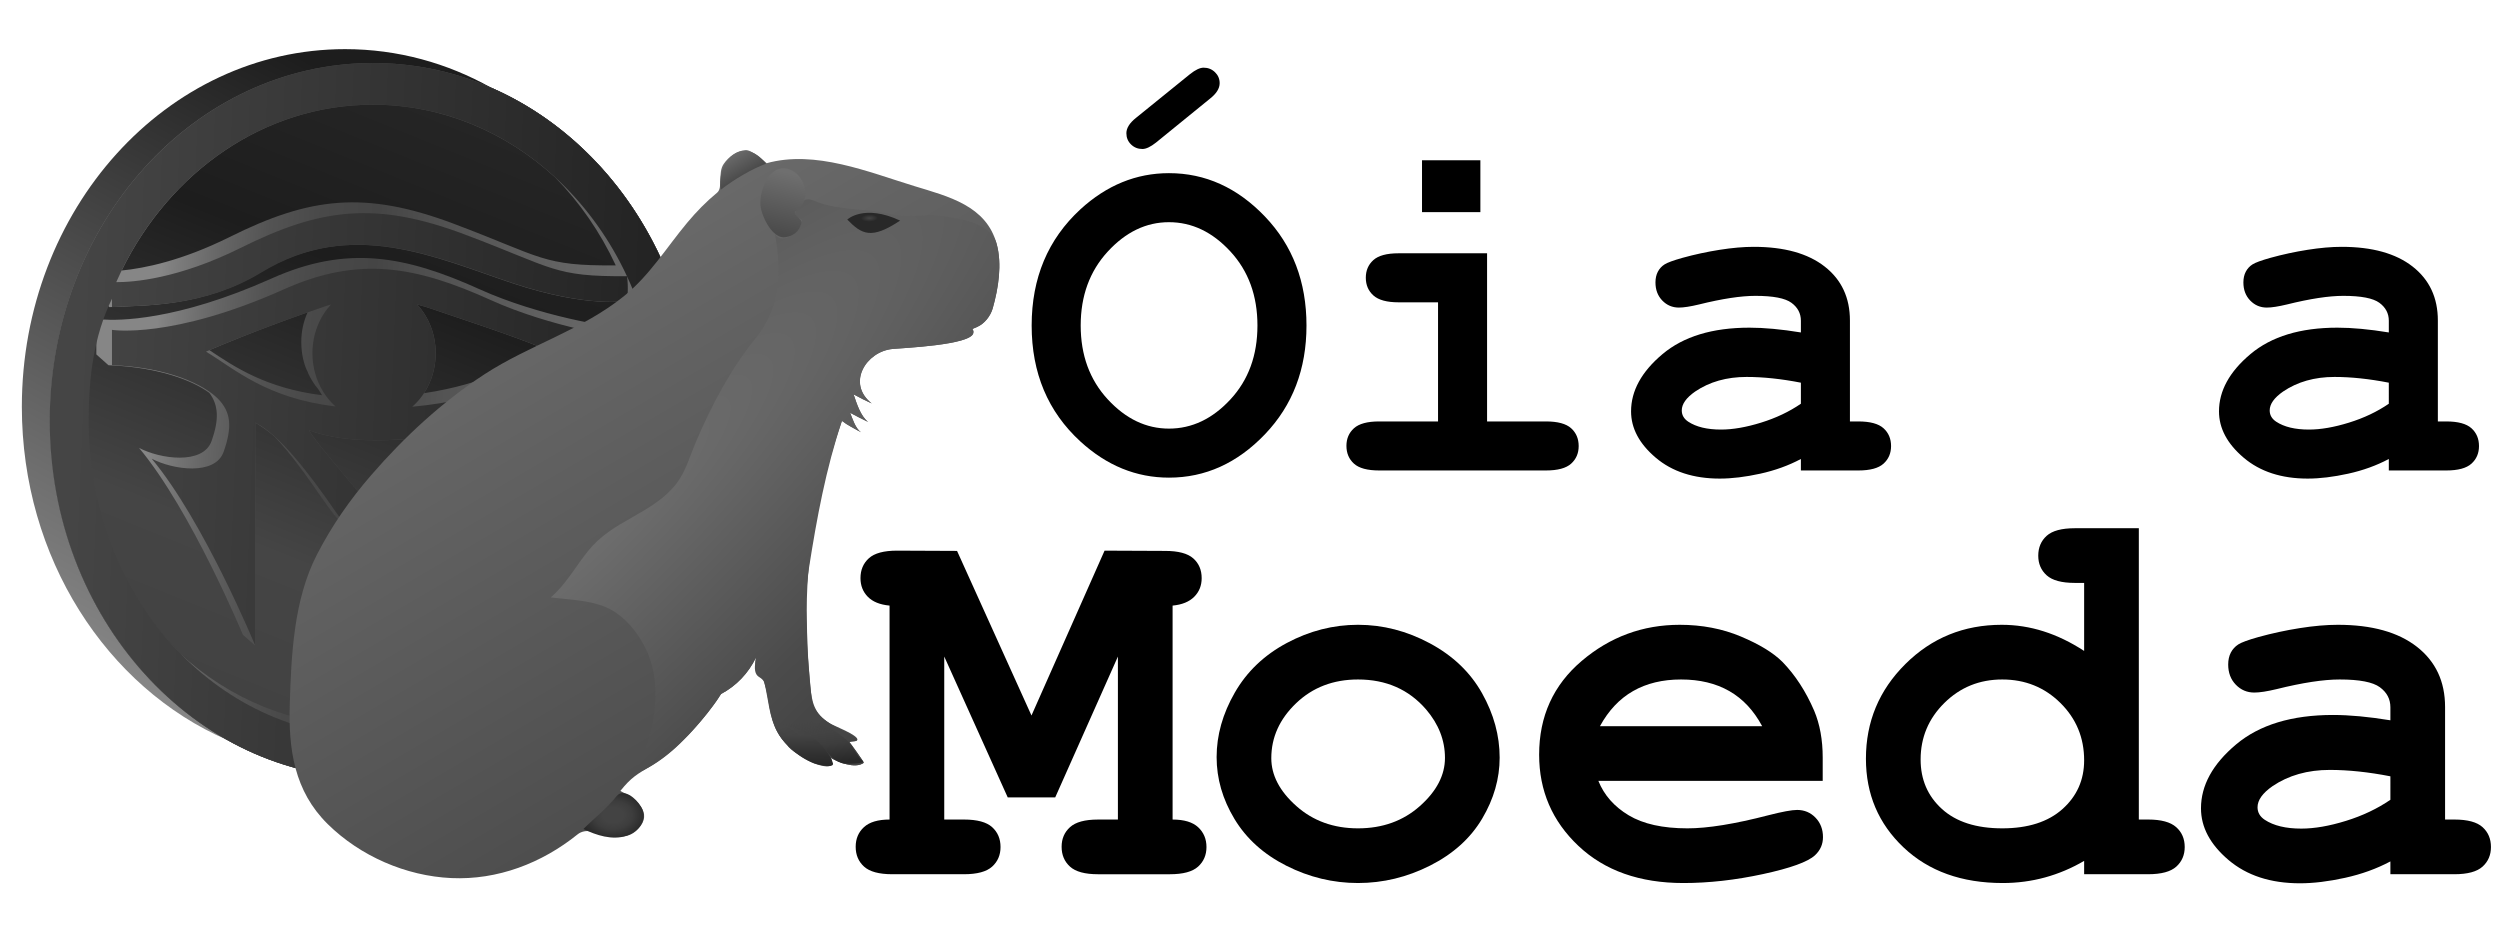 <?xml version="1.0" encoding="utf-8"?>
<!-- Feito por Pablo S Costa  -->
<!DOCTYPE svg PUBLIC "-//W3C//DTD SVG 1.1//EN" "http://www.w3.org/Graphics/SVG/1.1/DTD/svg11.dtd">
<svg version="1.1" id="Logo" xmlns="http://www.w3.org/2000/svg" xmlns:xlink="http://www.w3.org/1999/xlink" x="0px" y="0px"
	 width="960px" height="364px" viewBox="0 0 960 364" enable-background="new 0 0 960 364" xml:space="preserve">
<g id="moeda_preta">
	<linearGradient id="SVGID_5_" gradientUnits="userSpaceOnUse" x1="76.328" y1="275.486" x2="202.086" y2="37.14">
		<stop  offset="0" style="stop-color:#868686"/>
		<stop  offset="0.9" style="stop-color:#1D1D1D"/>
	</linearGradient>
	<path fill="url(#SVGID_5_)" d="M188.643,33.697c-16.86-9.48-35.937-14.829-56.143-14.829c-68.544,0-124.11,61.491-124.11,137.345
		c0,58.105,32.606,107.782,78.675,127.849c16.859,9.48,35.936,14.828,56.143,14.828c68.544,0,124.11-61.491,124.11-137.345
		C267.317,103.439,234.711,53.763,188.643,33.697z"/>
	<linearGradient id="SVGID_6_" gradientUnits="userSpaceOnUse" x1="76.008" y1="328.161" x2="204.08" y2="10.614">
		<stop  offset="0" style="stop-color:#3F3F3F"/>
		<stop  offset="0.345" style="stop-color:#454545"/>
		<stop  offset="0.675" style="stop-color:#1D1D1D"/>
		<stop  offset="1" style="stop-color:#2A2A2A"/>
	</linearGradient>
	<ellipse fill="url(#SVGID_6_)" cx="143.207" cy="161.545" rx="124.11" ry="137.345"/>
	<linearGradient id="SVGID_7_" gradientUnits="userSpaceOnUse" x1="248.359" y1="169.531" x2="57.914" y2="155.067">
		<stop  offset="0" style="stop-color:#6A6A6A"/>
		<stop  offset="0.182" style="stop-color:#646464"/>
		<stop  offset="0.423" style="stop-color:#535353"/>
		<stop  offset="0.572" style="stop-color:#454545"/>
		<stop  offset="0.686" style="stop-color:#494949"/>
		<stop  offset="0.788" style="stop-color:#535353"/>
		<stop  offset="0.885" style="stop-color:#666666"/>
		<stop  offset="0.979" style="stop-color:#7F7F7F"/>
		<stop  offset="1" style="stop-color:#868686"/>
	</linearGradient>
	<path fill="url(#SVGID_7_)" d="M222.76,56.131c-21.541-19.93-49.279-31.931-79.553-31.931c-68.543,0-124.11,61.491-124.11,137.344
		c0,40.087,15.522,76.158,40.274,101.266c22.084,22.403,51.516,36.079,83.835,36.079c68.544,0,124.11-61.491,124.11-137.345
		C267.317,119.194,249.991,81.326,222.76,56.131z M143.207,40.197c26.594,0,50.975,10.479,69.96,27.907
		c9.44,9.617,17.342,21.048,23.275,33.788l-0.018,0.015c-28.266,0.243-28.047-3.152-62.229-16.003
		c-34.181-12.852-55.302-10.184-85.977,5.092c-18.385,9.155-32.853,12.037-41.503,12.878
		C65.259,65.957,101.512,40.197,143.207,40.197z M138.924,278.745c-26.594,0-50.975-10.479-69.96-27.906
		c-21.768-22.176-35.779-53.97-35.779-89.294c0-11.543,1.815-22.707,3.815-33.284v7.835l4.651,4.147
		c19.376,0.731,32.284,5.874,38.729,10.618c3.574,4.751,3.779,10.242,0.887,18.455c-3.287,9.334-19.884,6.911-27.882,2.667
		c20.049,24.005,39.891,71.774,39.891,71.774L98,247.904c0,0,0-75.896,0-85.595c2,1.163,4.811,3.036,7.532,5.439
		c6.206,6.514,12.421,15.265,18.684,24.361c8.933,12.976,27.046,31.366,34.482,38.397c3.485,3.438,6.062,5.897,7.063,6.729
		c3.506,2.909,17.314,11.639,34.186,12.366c4.17,0.181,7.591,0.078,10.512-0.243C191.258,267.667,166.257,278.745,138.924,278.745z
		 M118.244,143h-0.007l0.025,0.192c1.048,2.276,2.388,4.435,3.965,6.267l1.458,2.313c-21.634-2.715-33.679-10.929-43.279-17.321
		c4.217-1.809,18.445-7.774,37.709-14.516c-1.55,3.482-2.422,7.251-2.422,11.396C115.692,135.585,116.616,140,118.244,143z
		 M217.972,228.205c3.441-3.067,5.645-7.765,5.645-13.034c0-6.156-3.011-11.527-7.485-14.432c-0.076-0.108-0.151-0.216-0.229-0.321
		c1.821-0.17,3.515,0.237,5.035,1.085C225.714,208.725,226.097,221.549,217.972,228.205z M232.499,195.143l0.004-0.003l-0.1-0.097
		c-0.131-0.133-0.183-0.258-0.313-0.382l-4.09-4.048v0.007c-1-0.798-1.726-1.421-2.455-1.905c-3.287-2.182-10.99-8.023-23.483-1.212
		c-9.934,5.415-12.291,12.852-12.947,23.521c-0.214,3.47,0.686,6.695,2.344,9.372l-0.013-0.008l0.015,0.02
		c0.812,1.309,1.804,2.482,2.933,3.49l0.025,0.031l3.558,3.457c0.051,0.052,0.104,0.101,0.155,0.151l0.277,0.269l0.02,0.013
		c1.6,1.49,3.486,2.639,5.54,3.331l0.005,0.003l-0.002-0.003c1.443,0.487,2.967,0.752,4.526,0.752c1.462,0,2.873-0.233,4.21-0.662
		c-16.02,7.08-28.639,0.864-37.853-4.697c-5.64-3.404-13.301-9.131-19.568-14.852c-2.508-2.599-4.536-5.075-5.729-7.188
		c-4.382-7.761-27.608-33.22-30.896-39.283c11.395,4.284,25.771,4.104,33.805,3.604c12.439-0.774,33.608-1.421,57.785-16.455
		c14.196-8.828,22.511-7.633,27.049-4.95c0.303,0.491,0.439,0.803,0.439,0.803l4.283,4.147c0,0,0.438-17.943,0-22.793l-4.283-4.147
		c-2.849,0.485-30.875-4.092-53.464-14.307c-28.777-13.012-51.13-17.106-79.989-4.183c-36.64,16.408-59.08,16.177-64.98,15.74
		c0.572-1.874,1.186-3.727,1.836-5.559l0.877,0.816c13.385-0.728,36.02,0,57.932-13.336c34.878-21.228,67.573-5.577,96.714,4.122
		c29.143,9.699,44.042,6.79,44.042,6.79s0.137-1.12,0.223-2.723c4.936,13.809,7.648,28.858,7.648,44.609
		c0,18.504-3.75,36.035-10.444,51.727C237.486,201.896,234.977,197.684,232.499,195.143z M160.177,116.913
		c2.054,0.533,4.004,1.125,5.813,1.75c8.743,3.024,30.652,10.068,43.085,15.285c-8.397,5.355-22.635,13.502-46.267,17.041
		c2.828-4.313,4.497-9.615,4.497-15.352C167.304,128.298,164.572,121.667,160.177,116.913z"/>
	<linearGradient id="SVGID_8_" gradientUnits="userSpaceOnUse" x1="28.632" y1="156.869" x2="264.771" y2="166.507">
		<stop  offset="0" style="stop-color:#454545"/>
		<stop  offset="1" style="stop-color:#212121"/>
	</linearGradient>
	<path fill="url(#SVGID_8_)" d="M143.207,24.201c-68.543,0-124.11,61.491-124.11,137.344c0,75.854,55.566,137.345,124.11,137.345
		c68.544,0,124.11-61.491,124.11-137.345C267.317,85.692,211.751,24.201,143.207,24.201z M143.207,282.893
		c-60.56,0-109.164-54.328-109.164-121.348c0-16.598,1.957-32.416,8.957-46.825v3.216c13-0.728,35.53,0,57.441-13.336
		c34.877-21.228,67.327-5.577,96.469,4.122c29.142,9.699,43.919,6.79,43.919,6.79s0.596-5.334-0.061-9.457
		c-28.266,0.243-28.078-3.152-62.26-16.004c-34.181-12.851-55.317-10.184-85.993,5.092c-24.149,12.025-41.559,13.231-47.876,13.2
		c17.816-40.35,55.256-68.146,98.571-68.146c60.56,0,109.652,54.33,109.652,121.348c0,22.394-5.488,43.364-15.046,61.371
		c0.408-3.575,0.538-7.3,0.473-10.897c-0.219-12.125-5.255-16.975-8.542-19.156c-3.287-2.182-10.95-8.023-23.443-1.213
		c-9.934,5.416-12.27,12.853-12.927,23.521c-0.568,9.219,6.77,16.73,15.119,16.73c8.351,0,15.12-7.49,15.12-16.73
		c0-6.37-3.218-11.907-7.952-14.732c12.864-1.544,19.622,25.689,3.569,33.888c-17.091,8.729-30.457,2.183-40.098-3.637
		s-25.198-18.429-29.58-26.188c-4.382-7.761-27.608-33.22-30.896-39.283c11.395,4.284,25.771,4.104,33.805,3.604
		c12.439-0.774,33.608-1.421,57.785-16.455c25.009-15.552,31.771,0,31.771,0s0.438-17.943,0-22.793
		c-2.849,0.485-30.876-4.092-53.464-14.306c-28.777-13.013-50.641-17.106-79.499-4.183C65.967,130.384,43,126.665,43,126.665v13.579
		c22,0.849,35.53,7.638,40.679,12.852c5.149,5.213,5.495,11.033,2.208,20.368c-3.286,9.335-19.634,6.911-27.631,2.668
		C78.303,200.137,98,247.904,98,247.904s0-75.896,0-85.595c9,4.365,20.19,18.672,30.709,33.947
		c10.517,15.276,33.704,38.069,37.209,40.979c3.506,2.909,17.237,11.639,34.108,12.366c11.06,0.478,16.895-1.025,21.737-3.347
		C201.848,268.854,173.985,282.893,143.207,282.893z M128.846,156.07c-26.613-3.117-38.909-14.542-49.735-21.039
		c0,0,19.088-8.408,45.904-17.458c0.689-0.232,1.376-0.431,2.063-0.633c-4.38,4.753-7.102,11.372-7.102,18.698
		C119.976,143.903,123.439,151.271,128.846,156.07z M160.177,116.913c2.054,0.533,4.004,1.125,5.813,1.75
		c10.517,3.638,40.098,13.094,49.301,18.187c-8.965,5.823-25.916,16.53-56.995,19.34c5.485-4.796,9.008-12.216,9.008-20.552
		C167.304,128.298,164.572,121.667,160.177,116.913z"/>
</g>
<g id="Capivara_preta">
	<linearGradient id="corpointeiro_3_" gradientUnits="userSpaceOnUse" x1="306.074" y1="294.175" x2="183.492" y2="85.015">
		<stop  offset="0" style="stop-color:#4B4B4B"/>
		<stop  offset="0.721" style="stop-color:#646464"/>
		<stop  offset="1" style="stop-color:#6F6F6F"/>
	</linearGradient>
	<path id="corpointeiro_1_" fill="url(#corpointeiro_3_)" d="M382.726,93.695c-3.979-14.755-18.623-18.262-31.627-22.24
		c-17.64-5.396-38.07-13.952-56.704-8.786c-0.051,0.013-5.545-5.176-8.025-5.026c-3.458,0.209-6.599,2.571-8.494,5.355
		c-2.336,3.433-0.177,9.083-2.511,10.998c-4.189,3.436-7.979,7.337-11.45,11.491c-8.045,9.63-14.368,20.169-24.252,28.177
		c-16.151,13.085-36.348,18.811-53.603,30.053c-16.292,10.615-30.793,24.04-43.503,38.71c-8.237,9.508-15.128,19.416-20.874,30.59
		c-8.863,17.236-9.831,38.329-10.41,57.338c-0.529,17.388,1.693,33.403,14.58,46.1c12.454,12.271,29.994,19.933,47.455,20.728
		c17.75,0.81,34.729-5.709,48.466-16.77c6.123-4.93,17.083,6.514,24.225-3.271c4.48-6.138-3.192-11.109-7.785-13.423
		c4.189-5.232,6.384-6.378,11.736-9.61c3.317-2.014,6.392-4.41,9.291-6.985c4.522-4.036,8.643-8.532,12.393-13.291
		c1.855-2.358,3.659-4.775,5.238-7.331c5.932-3.163,10.498-7.977,13.429-14.021c-0.74,5.178,0.058,5.381,2.764,8.689
		c0.324,0.396,0.449,0.966,0.565,1.449c1.467,6.203,1.71,12.582,4.792,18.283c1.048,1.942,2.37,3.759,3.967,5.288
		c1.894,3.789,20.047,11.798,16.548,4.801c2.954,1.669,9.39,4.367,12.729,1.943c0.345-0.25-5.124-7.35-5.438-7.669
		c0.101-0.002,0.086-0.089-0.043-0.26c0.55-0.457,2.948-0.021,3.043-0.985c0.181-1.828-9.181-5.351-10.671-6.291
		c-5.818-3.669-6.811-7.855-7.364-14.174c-1.298-14.792-2.868-30.688-0.55-45.439c3.021-19.226,6.481-37.98,12.654-56.5
		c2.235,1.74,4.852,2.954,7.292,4.363c-2.133-1.523-3.232-5.189-4.149-7.476c2.259,1.262,4.601,2.37,6.914,3.526
		c-2.997-2.398-4.397-7.14-5.584-10.609c2.263,1.278,4.605,2.414,6.967,3.499c-9.781-7.685-2.275-19.935,8.01-20.921
		c3.743-0.359,30.17-1.491,31.013-6.121c0.355-1.951-1.659-1.009,1.447-2.333c2.854-1.216,5.174-4.241,6.004-7.18
		C383.39,110.635,384.845,101.565,382.726,93.695C382.625,93.321,385.49,103.964,382.726,93.695z"/>
	
		<radialGradient id="pataTraseira_3_" cx="229.222" cy="324.914" r="14.072" gradientTransform="matrix(0.9 0 0 0.672 29.202 94.671)" gradientUnits="userSpaceOnUse">
		<stop  offset="0.31" style="stop-color:#434343"/>
		<stop  offset="0.58" style="stop-color:#3D3D3D"/>
		<stop  offset="0.963" style="stop-color:#2A2A2A"/>
		<stop  offset="1" style="stop-color:#282828"/>
	</radialGradient>
	<path id="pataTraseira_1_" fill="url(#pataTraseira_3_)" d="M224.028,318.337c4.919,2.399,11.077,4.414,16.51,2.616
		c4.81-1.592,8.416-6.221,5.651-11.104c-1.937-3.423-6.892-7.376-9.489-4.053C233,310.532,228.231,314.102,224.028,318.337
		C228.352,320.446,227.567,314.771,224.028,318.337z"/>
	
		<radialGradient id="iluminacaoInderior_3_" cx="227.516" cy="203.691" r="141.697" gradientTransform="matrix(0.697 0.717 -3.248 3.158 730.401 -602.65)" gradientUnits="userSpaceOnUse">
		<stop  offset="0" style="stop-color:#6F6F6F"/>
		<stop  offset="0.626" style="stop-color:#4B4B4B"/>
		<stop  offset="0.695" style="stop-color:#494949"/>
		<stop  offset="0.764" style="stop-color:#464646"/>
		<stop  offset="1" style="stop-color:#434343"/>
	</radialGradient>
	<path id="iluminacaoInderior_1_" fill="url(#iluminacaoInderior_3_)" d="M382.726,93.695c-2.131-7.917-13.659-9.741-20.984-10.748
		c-4.685-0.644-9.332,0.076-14.021,0.012c-4.024-0.055-7.926-1.368-11.896-1.884c-4.18-0.543-8.399-0.669-12.573-1.268
		c-2.226-0.318-4.433-0.746-6.616-1.283c-3.764-0.926-7.021-3.869-8.947-0.181c-0.345,0.66-2.393,2.733-2.43,3.59
		c-0.112,2.547,3.575,1.066,2.487,4.009c-1.202,3.25-6.896,8.112-10.121,4.141c2.543,14.101,2.076,28.039-7.243,39.509
		c-9.786,12.044-17.199,26.102-23.25,40.337c-2.235,5.258-3.772,10.992-7.256,15.604c-4.351,5.758-10.742,9.524-16.923,13.013
		c-6.596,3.723-12.37,7.094-17.184,13.091c-4.736,5.901-8.471,12.773-14.265,17.761c8.394,1.085,18.179,1.004,25.289,6.064
		c5.109,3.636,8.739,8.558,11.404,14.144c6.865,14.393,2.853,35.032-5.292,47.9c10.943-3.839,19.925-12.959,27.146-21.711
		c2.44-2.957,4.802-6.027,6.819-9.294c5.932-3.163,10.498-7.977,13.429-14.021c-0.258,1.806-0.941,4.943,0.271,6.64
		c0.826,1.157,2.37,1.323,2.867,2.809c2.125,6.345,1.699,12.941,5.021,19.047c3.033,5.576,9.266,10.656,15.367,12.583
		c2.961,0.936,7.255,1.723,5.11-2.567c2.954,1.669,9.39,4.367,12.729,1.943c0.178-0.129-5.287-8.089-5.48-7.929
		c0.66-0.549,1.96-0.226,2.737-0.629c1.563-0.813-5.681-4.043-5.903-4.156c-5.259-2.669-10.62-5.763-11.371-12.099
		c-1.323-11.16-1.812-22.521-1.856-33.751c-0.1-24.534,5.614-49.68,13.506-72.755c2.235,1.74,4.852,2.954,7.292,4.363
		c-2.133-1.523-3.232-5.189-4.149-7.476c2.259,1.262,4.601,2.37,6.914,3.526c-2.997-2.398-4.397-7.14-5.584-10.609
		c2.263,1.278,4.605,2.414,6.967,3.499c-9.709-7.627-2.224-19.94,8.01-20.921c3.743-0.359,30.17-1.491,31.013-6.121
		c0.355-1.951-1.659-1.009,1.447-2.333c2.854-1.216,5.174-4.241,6.004-7.18C383.39,110.635,384.845,101.565,382.726,93.695
		C382.287,92.066,385.49,103.964,382.726,93.695z"/>
	<linearGradient id="dedo2_3_" gradientUnits="userSpaceOnUse" x1="316.877" y1="293.22" x2="314.748" y2="276.184">
		<stop  offset="0" style="stop-color:#282828"/>
		<stop  offset="0.037" style="stop-color:#2A2A2A"/>
		<stop  offset="0.42" style="stop-color:#3D3D3D"/>
		<stop  offset="0.69" style="stop-color:#434343"/>
		<stop  offset="0.956" style="stop-color:#434343;stop-opacity:0.141"/>
		<stop  offset="1" style="stop-color:#434343;stop-opacity:0"/>
	</linearGradient>
	<path id="dedo2_1_" fill="url(#dedo2_3_)" d="M331.327,292.265c-2.328-1.817-3.505-5.495-5.776-7.669
		c-2.83-2.707-6.188-4.822-9.826-6.269c-1.439-0.571-15.502-5.874-15.555-1.387c-0.027,2.277,3.846,1.956,5.614,2.615
		c3.743,1.396,6.887,3.642,9.603,6.556c2.742,2.942,3.994,5.798,8.107,7C324.719,293.47,332.641,293.289,331.327,292.265
		C330.951,291.972,331.67,292.532,331.327,292.265z"/>
	<linearGradient id="dedo1_3_" gradientUnits="userSpaceOnUse" x1="308.722" y1="293.254" x2="308.573" y2="279.175">
		<stop  offset="0" style="stop-color:#282828"/>
		<stop  offset="0.592" style="stop-color:#3C3C3C"/>
		<stop  offset="0.768" style="stop-color:#434343"/>
		<stop  offset="1" style="stop-color:#434343;stop-opacity:0"/>
	</linearGradient>
	<path id="dedo1_1_" fill="url(#dedo1_3_)" d="M319.854,293.088c-1.704-6.302-13.311-17.339-22.493-14.383
		c2.775,6.472,8.726,11.718,15.21,14.395C313.364,293.427,320.457,295.319,319.854,293.088
		C319.715,292.577,320.082,293.936,319.854,293.088z"/>
	<linearGradient id="orelhaDireita_3_" gradientUnits="userSpaceOnUse" x1="297.938" y1="89.418" x2="303.203" y2="66.46">
		<stop  offset="0.006" style="stop-color:#4B4B4B"/>
		<stop  offset="1" style="stop-color:#6F6F6F"/>
	</linearGradient>
	<path id="orelhaDireita_1_" fill="url(#orelhaDireita_3_)" d="M305.877,80.858c6.013-3.928,3.331-13.324-2.33-15.663
		c-7.801-3.222-12.045,7.629-11.513,13.722c0.369,4.232,4.708,13.006,9.554,12.173c3.185-0.548,4.998-2.013,6.158-5.148
		C308.523,83.834,303.434,82.453,305.877,80.858C306.418,80.504,304.667,81.648,305.877,80.858z"/>
	<linearGradient id="orelhaEsquerda_3_" gradientUnits="userSpaceOnUse" x1="285.241" y1="67.519" x2="280.177" y2="58.879">
		<stop  offset="0" style="stop-color:#4B4B4B"/>
		<stop  offset="0.721" style="stop-color:#646464"/>
		<stop  offset="1" style="stop-color:#6F6F6F"/>
	</linearGradient>
	<path id="orelhaEsquerda_1_" fill="url(#orelhaEsquerda_3_)" d="M276.75,72.887c5.251-4.094,12.068-8.067,17.401-10.021
		C285.214,51.488,274.994,61.956,276.75,72.887z"/>
	
		<radialGradient id="olho_3_" cx="333.748" cy="83.674" r="3.265" gradientTransform="matrix(1 -0.031 0.013 0.421 -0.94 58.883)" gradientUnits="userSpaceOnUse">
		<stop  offset="0" style="stop-color:#434343"/>
		<stop  offset="1" style="stop-color:#282828"/>
	</radialGradient>
	<path id="olho_1_" fill="url(#olho_3_)" d="M325.354,84.315c0,0,6.369-6.122,20.292,0.396
		C334.637,92.018,330.982,90.092,325.354,84.315z"/>
</g>
<g id="Oia_a_Moeda">
	<g id="Moeda">
		<path d="M501.69,124.999c0,16.716-5.313,30.631-15.936,41.745c-10.625,11.114-22.916,16.67-36.877,16.67
			c-12.553,0-23.881-4.623-33.984-13.869c-12.492-11.449-18.737-26.298-18.737-44.546c0-18.246,6.246-33.125,18.737-44.638
			c10.103-9.245,21.431-13.869,33.984-13.869c13.961,0,26.252,5.557,36.877,16.671C496.378,94.276,501.69,108.223,501.69,124.999z
			 M482.861,124.999c0-11.449-3.46-20.925-10.378-28.427c-6.92-7.5-14.788-11.251-23.605-11.251
			c-8.757,0-16.595,3.766-23.513,11.297c-6.92,7.532-10.379,16.992-10.379,28.381s3.458,20.835,10.379,28.335
			c6.918,7.501,14.756,11.251,23.513,11.251c8.817,0,16.685-3.734,23.605-11.206C479.401,145.911,482.861,136.45,482.861,124.999z
			 M464.584,37.927l-20.666,16.808c-2.083,1.653-3.828,2.48-5.235,2.48c-1.715,0-3.169-0.581-4.363-1.745
			c-1.194-1.163-1.791-2.602-1.791-4.317c0-1.959,1.224-3.918,3.674-5.878l20.758-16.808c2.081-1.653,3.826-2.48,5.235-2.48
			c1.713,0,3.168,0.583,4.363,1.745c1.194,1.164,1.791,2.572,1.791,4.225C468.35,33.978,467.094,35.968,464.584,37.927z"/>
		<path d="M571.036,97.261v64.569h22.595c4.53,0,7.761,0.873,9.689,2.618s2.894,4.027,2.894,6.843c0,2.755-0.965,5.006-2.894,6.751
			s-5.159,2.618-9.689,2.618h-64.019c-4.532,0-7.762-0.873-9.69-2.618s-2.893-4.025-2.893-6.843c0-2.755,0.964-5.006,2.893-6.751
			s5.158-2.618,9.69-2.618h22.595v-45.74h-15.155c-4.471,0-7.685-0.873-9.644-2.618c-1.961-1.745-2.939-4.025-2.939-6.843
			c0-2.755,0.965-5.005,2.894-6.75s5.157-2.618,9.689-2.618H571.036z M568.464,61.532v19.931h-22.411V61.532H568.464z"/>
		<path d="M691.541,180.659v-4.409c-4.716,2.511-9.92,4.395-15.614,5.648c-5.694,1.254-10.87,1.883-15.522,1.883
			c-10.104,0-18.31-2.68-24.615-8.037c-6.308-5.357-9.46-11.281-9.46-17.772c0-7.899,4.025-15.231,12.078-21.998
			c8.051-6.765,19.18-10.149,33.387-10.149c5.694,0,12.275,0.613,19.747,1.837v-4.5c0-2.815-1.21-5.112-3.628-6.889
			c-2.42-1.775-7.026-2.664-13.823-2.664c-5.572,0-12.799,1.103-21.676,3.307c-3.307,0.796-5.879,1.194-7.716,1.194
			c-2.512,0-4.638-0.902-6.383-2.709c-1.745-1.805-2.618-4.117-2.618-6.935c0-1.591,0.306-2.969,0.919-4.133
			c0.611-1.163,1.469-2.097,2.571-2.801c1.103-0.704,3.398-1.546,6.889-2.526c4.652-1.286,9.398-2.311,14.236-3.077
			c4.837-0.765,9.215-1.148,13.135-1.148c11.694,0,20.771,2.526,27.232,7.577c6.46,5.052,9.69,11.956,9.69,20.712v38.76h3.215
			c4.53,0,7.761,0.873,9.689,2.618s2.894,4.027,2.894,6.843c0,2.755-0.965,5.006-2.894,6.751s-5.159,2.618-9.689,2.618H691.541z
			 M691.541,146.951c-7.531-1.469-14.481-2.204-20.85-2.204c-7.655,0-14.236,1.869-19.747,5.603
			c-3.431,2.388-5.144,4.808-5.144,7.256c0,1.776,0.826,3.214,2.479,4.317c3.062,2.021,7.256,3.031,12.583,3.031
			c4.531,0,9.659-0.887,15.385-2.664c5.725-1.775,10.822-4.193,15.293-7.256V146.951z"/>
		<path d="M917.304,180.659v-4.409c-4.716,2.511-9.92,4.395-15.614,5.648c-5.694,1.254-10.869,1.883-15.522,1.883
			c-10.104,0-18.31-2.68-24.615-8.037c-6.308-5.357-9.46-11.281-9.46-17.772c0-7.899,4.025-15.231,12.078-21.998
			c8.051-6.765,19.18-10.149,33.387-10.149c5.694,0,12.275,0.613,19.747,1.837v-4.5c0-2.815-1.21-5.112-3.628-6.889
			c-2.42-1.775-7.026-2.664-13.823-2.664c-5.572,0-12.799,1.103-21.676,3.307c-3.307,0.796-5.879,1.194-7.716,1.194
			c-2.512,0-4.638-0.902-6.383-2.709c-1.745-1.805-2.618-4.117-2.618-6.935c0-1.591,0.306-2.969,0.919-4.133
			c0.611-1.163,1.469-2.097,2.571-2.801c1.103-0.704,3.398-1.546,6.889-2.526c4.652-1.286,9.398-2.311,14.236-3.077
			c4.837-0.765,9.215-1.148,13.135-1.148c11.694,0,20.771,2.526,27.232,7.577c6.46,5.052,9.69,11.956,9.69,20.712v38.76h3.215
			c4.53,0,7.761,0.873,9.689,2.618s2.894,4.027,2.894,6.843c0,2.755-0.965,5.006-2.894,6.751s-5.159,2.618-9.689,2.618H917.304z
			 M917.304,146.951c-7.531-1.469-14.481-2.204-20.85-2.204c-7.655,0-14.236,1.869-19.747,5.603
			c-3.431,2.388-5.144,4.808-5.144,7.256c0,1.776,0.826,3.214,2.479,4.317c3.062,2.021,7.256,3.031,12.583,3.031
			c4.531,0,9.659-0.887,15.385-2.664c5.725-1.775,10.822-4.193,15.293-7.256V146.951z"/>
	</g>
	<g id="Óia_a">
		<path d="M362.59,252.111v62.59h7.581c5.053,0,8.656,0.974,10.808,2.92c2.151,1.946,3.227,4.491,3.227,7.632
			c0,3.072-1.076,5.582-3.227,7.528c-2.151,1.946-5.754,2.92-10.808,2.92h-27.556c-5.055,0-8.656-0.974-10.808-2.92
			c-2.151-1.946-3.227-4.489-3.227-7.631c0-3.073,1.06-5.583,3.175-7.529c2.116-1.946,5.394-2.92,9.834-2.92v-82.156
			c-3.688-0.341-6.471-1.468-8.349-3.38c-1.877-1.911-2.817-4.302-2.817-7.17c0-3.141,1.076-5.686,3.227-7.632
			c2.151-1.946,5.752-2.919,10.807-2.919l23.049,0.103l28.58,63.205l28.068-63.307l23.253,0.103c5.053,0,8.656,0.957,10.807,2.868
			c2.151,1.913,3.227,4.44,3.227,7.581c0,2.868-0.958,5.259-2.868,7.17c-1.913,1.913-4.679,3.04-8.298,3.38v82.156
			c4.438,0,7.717,0.991,9.834,2.971c2.116,1.981,3.176,4.508,3.176,7.581c0,3.072-1.076,5.582-3.227,7.528
			c-2.151,1.946-5.754,2.92-10.808,2.92h-27.658c-4.986,0-8.554-0.974-10.705-2.92c-2.151-1.946-3.227-4.489-3.227-7.631
			c0-3.073,1.076-5.583,3.227-7.529c2.151-1.946,5.719-2.92,10.705-2.92h7.683v-62.59l-24.073,54.088h-18.234L362.59,252.111z"/>
		<path d="M575.867,290.936c0,8.059-2.237,15.862-6.709,23.407c-4.474,7.547-11.133,13.557-19.976,18.029
			c-8.845,4.472-18.081,6.71-27.71,6.71c-9.562,0-18.713-2.203-27.453-6.607c-8.742-4.405-15.401-10.397-19.976-17.979
			c-4.576-7.58-6.863-15.502-6.863-23.766c0-8.4,2.321-16.646,6.966-24.739c4.644-8.093,11.32-14.46,20.027-19.104
			c8.707-4.644,17.807-6.966,27.3-6.966c9.561,0,18.763,2.374,27.607,7.119c8.843,4.748,15.52,11.132,20.026,19.156
			C573.614,274.222,575.867,282.469,575.867,290.936z M554.868,291.038c0-6.761-2.426-12.975-7.273-18.644
			c-6.625-7.647-15.332-11.473-26.122-11.473c-9.493,0-17.414,3.04-23.766,9.117c-6.351,6.079-9.526,13.112-9.526,21.103
			c0,6.556,3.209,12.687,9.629,18.388c6.418,5.703,14.306,8.554,23.663,8.554c9.425,0,17.346-2.851,23.766-8.554
			C551.657,303.827,554.868,297.663,554.868,291.038z"/>
		<path d="M699.921,299.848H613.77c2.186,5.465,6.061,9.869,11.627,13.215c5.565,3.347,13.095,5.02,22.588,5.02
			c7.785,0,18.132-1.673,31.039-5.02c5.326-1.365,9.015-2.049,11.063-2.049c2.799,0,5.155,0.99,7.068,2.971
			c1.911,1.981,2.868,4.474,2.868,7.478c0,2.732-1.024,5.055-3.073,6.966c-2.732,2.527-9.391,4.935-19.976,7.223
			c-10.587,2.287-20.762,3.432-30.526,3.432c-16.801,0-30.237-4.746-40.31-14.239c-10.074-9.491-15.11-21.17-15.11-35.034
			c0-14.751,5.445-26.752,16.339-36.007c10.893-9.253,23.441-13.88,37.646-13.88c8.536,0,16.372,1.503,23.51,4.507
			c7.136,3.006,12.446,6.249,15.929,9.732c4.917,5.055,8.979,11.303,12.19,18.746c2.185,5.191,3.278,11.201,3.278,18.029V299.848z
			 M676.667,278.848c-3.211-6.008-7.411-10.5-12.6-13.471c-5.191-2.971-11.371-4.456-18.542-4.456
			c-7.104,0-13.249,1.485-18.438,4.456c-5.19,2.971-9.425,7.462-12.702,13.471H676.667z"/>
		<path d="M821.31,202.838v111.863h3.586c4.984,0,8.569,0.974,10.756,2.92c2.185,1.946,3.278,4.491,3.278,7.632
			c0,3.072-1.076,5.582-3.228,7.528s-5.754,2.92-10.807,2.92H800.31v-5.122c-4.78,2.801-9.782,4.917-15.007,6.352
			c-5.225,1.434-10.638,2.151-16.236,2.151c-15.775,0-28.479-4.559-38.107-13.676s-14.443-20.471-14.443-34.061
			c0-14.204,5.053-26.327,15.16-36.366c10.106-10.039,22.435-15.058,36.98-15.058c5.463,0,10.823,0.837,16.083,2.509
			c5.258,1.674,10.449,4.184,15.57,7.529v-26.122h-3.585c-5.055,0-8.656-0.973-10.808-2.919c-2.15-1.946-3.227-4.456-3.227-7.529
			c0-3.141,1.076-5.686,3.227-7.632c2.151-1.946,5.753-2.919,10.808-2.919H821.31z M800.31,291.96
			c0-8.672-3.039-16.014-9.116-22.024c-6.079-6.009-13.522-9.015-22.332-9.015c-8.742,0-16.151,3.006-22.229,9.015
			c-6.079,6.01-9.116,13.25-9.116,21.717c0,7.719,2.73,14.052,8.194,19.003c5.463,4.952,13.18,7.427,23.151,7.427
			c9.901,0,17.619-2.475,23.151-7.427C797.544,305.704,800.31,299.474,800.31,291.96z"/>
		<path d="M917.91,335.701v-4.917c-5.26,2.801-11.063,4.901-17.415,6.3c-6.351,1.399-12.123,2.1-17.312,2.1
			c-11.269,0-20.421-2.988-27.454-8.963c-7.034-5.975-10.551-12.582-10.551-19.822c0-8.81,4.489-16.986,13.471-24.533
			c8.979-7.545,21.392-11.32,37.236-11.32c6.351,0,13.691,0.684,22.024,2.049v-5.02c0-3.141-1.35-5.701-4.047-7.683
			c-2.698-1.98-7.836-2.971-15.417-2.971c-6.215,0-14.273,1.229-24.175,3.688c-3.688,0.888-6.557,1.332-8.605,1.332
			c-2.801,0-5.173-1.007-7.119-3.022c-1.946-2.013-2.92-4.592-2.92-7.734c0-1.775,0.341-3.312,1.024-4.61
			c0.683-1.296,1.64-2.338,2.868-3.125c1.229-0.784,3.791-1.724,7.684-2.817c5.188-1.434,10.482-2.577,15.878-3.432
			c5.394-0.853,10.277-1.28,14.648-1.28c13.043,0,23.167,2.817,30.373,8.451c7.204,5.634,10.808,13.334,10.808,23.1v43.229h3.585
			c5.053,0,8.656,0.974,10.808,2.92s3.227,4.491,3.227,7.632c0,3.072-1.075,5.582-3.227,7.528s-5.755,2.92-10.808,2.92H917.91z
			 M917.91,298.106c-8.4-1.64-16.152-2.459-23.254-2.459c-8.537,0-15.878,2.084-22.024,6.249c-3.825,2.663-5.736,5.362-5.736,8.093
			c0,1.981,0.922,3.585,2.766,4.814c3.414,2.254,8.093,3.381,14.034,3.381c5.054,0,10.772-0.989,17.158-2.971
			c6.385-1.98,12.07-4.678,17.057-8.093V298.106z"/>
	</g>
</g>
</svg>
